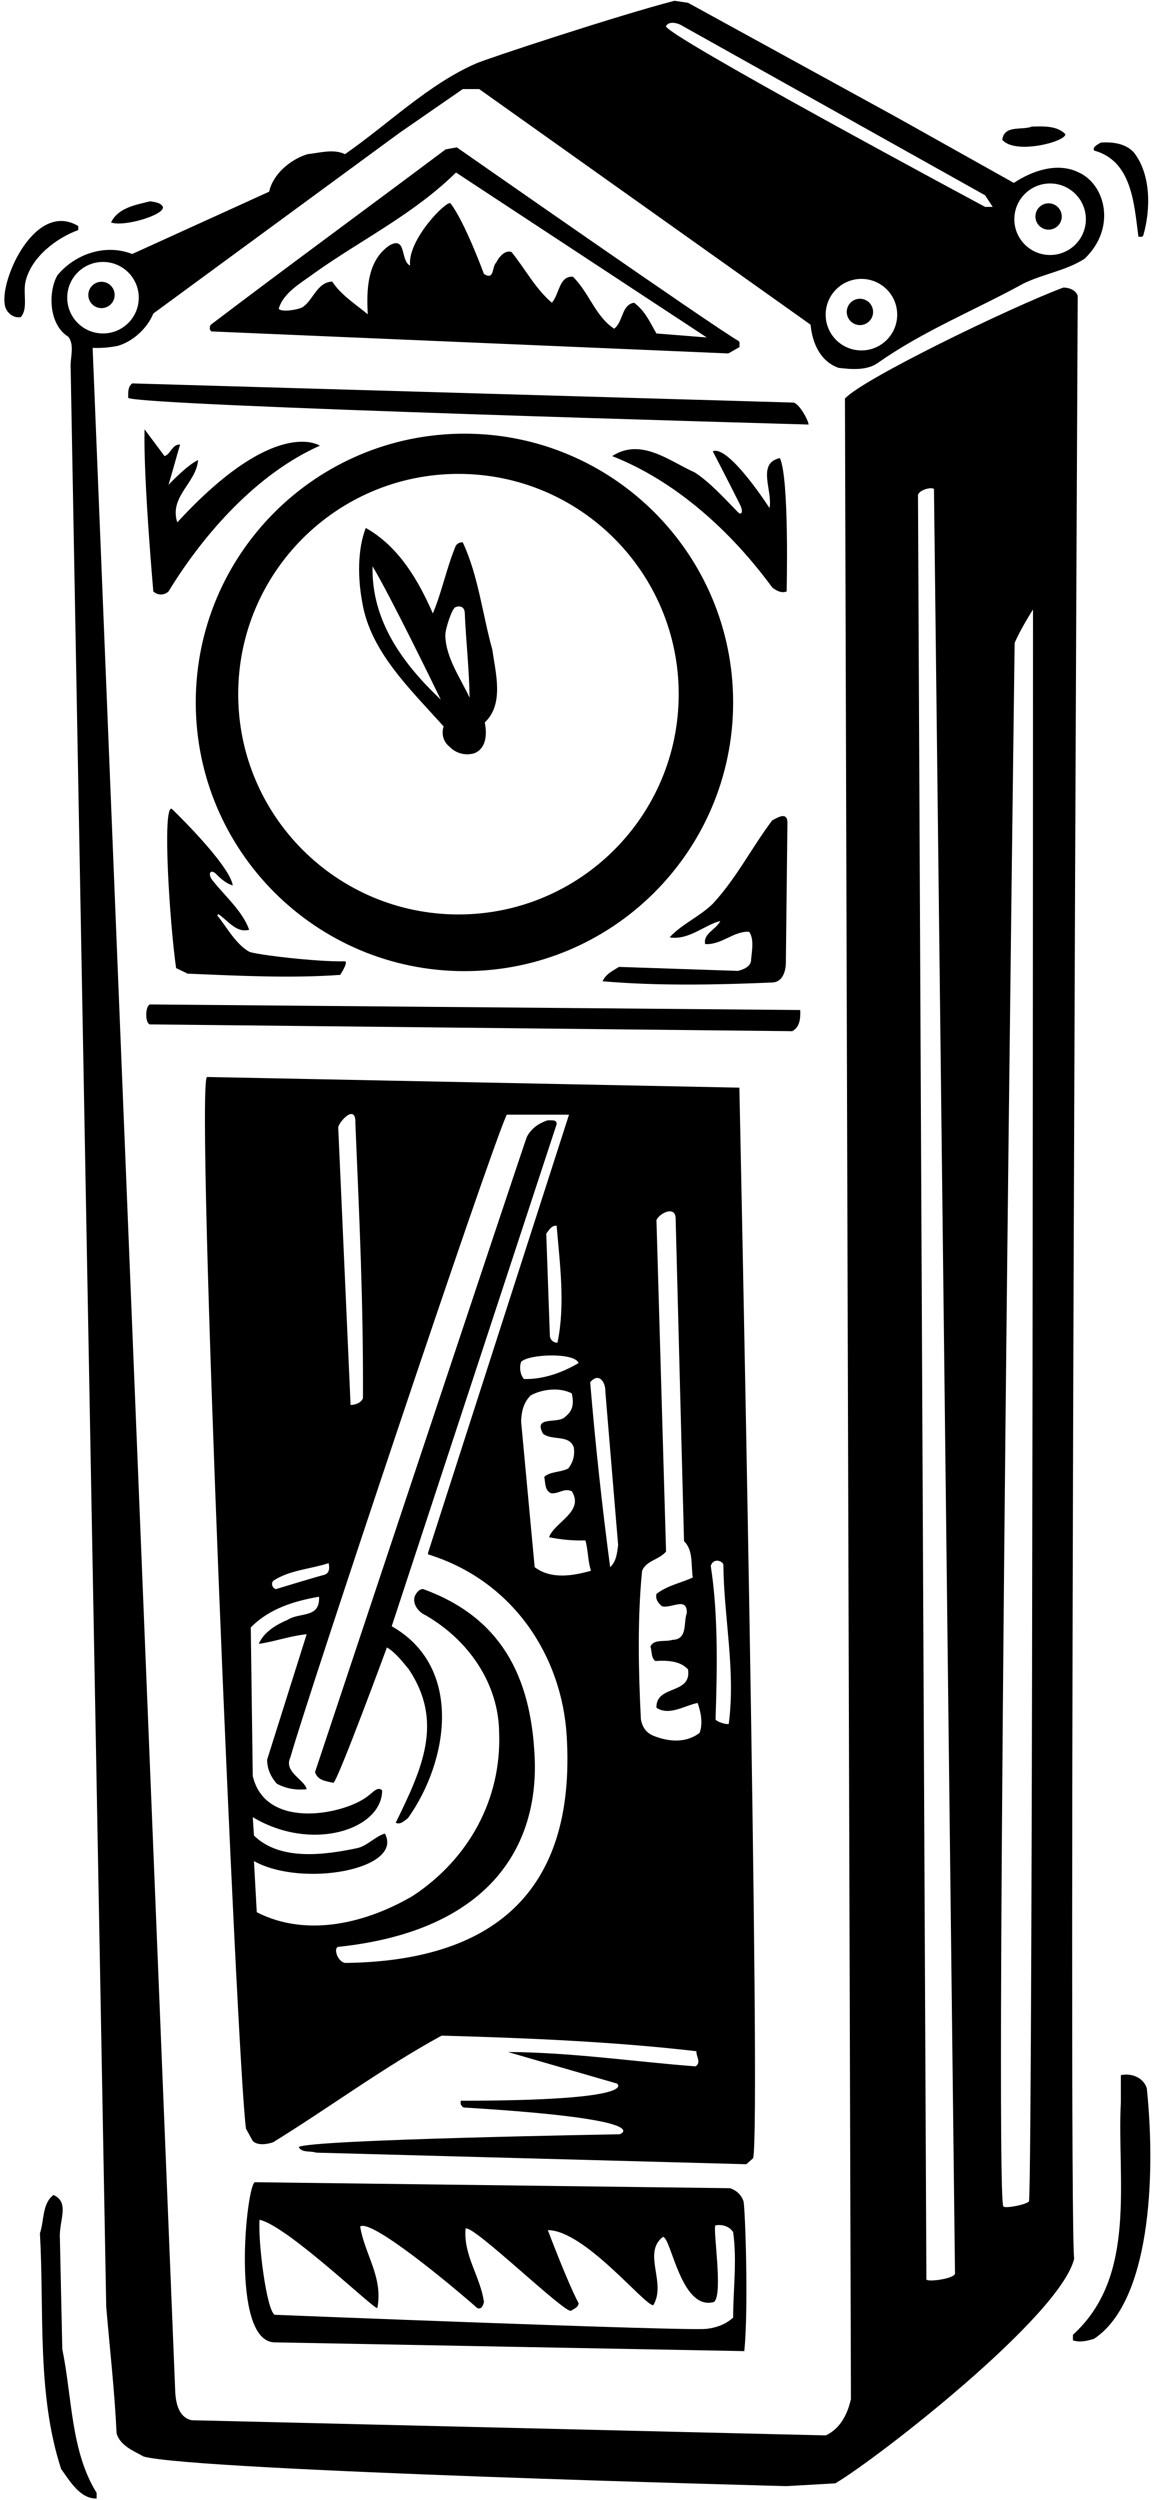 <?xml version="1.0" encoding="UTF-8"?>
<svg xmlns="http://www.w3.org/2000/svg" xmlns:xlink="http://www.w3.org/1999/xlink" width="289pt" height="626pt" viewBox="0 0 289 626" version="1.1">
<g id="surface1">
<path style=" stroke:none;fill-rule:nonzero;fill:rgb(0%,0%,0%);fill-opacity:1;" d="M 215.355 74.805 C 213.531 74.805 212.055 76.281 212.055 78.102 C 212.055 79.926 213.531 81.402 215.355 81.402 C 217.176 81.402 218.652 79.926 218.652 78.102 C 218.652 76.281 217.176 74.805 215.355 74.805 "/>
<path style=" stroke:none;fill-rule:nonzero;fill:rgb(0%,0%,0%);fill-opacity:1;" d="M 185 85.398 C 179.699 82.5 114.398 36.898 114.398 36.898 L 111.602 37.398 C 92 52.102 72.301 66.5 52.801 81.301 C 52.398 81.801 52.398 83 53.199 83 L 182.398 88.5 L 185.199 86.898 C 185.102 86.398 185.398 85.801 185 85.398 Z M 164.398 83.5 C 162.801 80.801 161.699 78 158.801 75.801 C 155.602 76.301 156.102 80.602 153.801 82.301 C 149.102 79.199 147.602 73.398 143.5 69.301 C 140 69 140.102 73.699 138.199 75.801 C 134.102 72.301 131.5 67.301 128.102 63.102 C 126.5 62.5 124.898 64.398 124.301 65.699 C 123.102 66.801 123.898 70.301 121.199 68.602 C 121.199 68.602 116.398 55.5 112.801 50.898 C 111.898 50.102 102 60 102.699 66.5 C 100.199 65.301 101.898 59.102 97.602 61.398 C 91.801 65.301 91.801 72.898 92.102 78.699 C 89.102 76.199 85.301 73.801 83.199 70.5 C 79.375 70.648 78.363 75.301 75.734 76.941 C 74.855 77.488 70.5 78.301 69.801 77.301 C 71 73.199 75.5 70.801 78.699 68.398 C 90.5 60 103.5 53.699 114.199 43.199 L 177 84.5 L 164.398 83.5 "/>
<path style=" stroke:none;fill-rule:nonzero;fill:rgb(0%,0%,0%);fill-opacity:1;" d="M 182.801 547.902 L 63.801 546.402 C 61.699 547.402 57.699 585.898 68.602 586.5 L 186.398 588.699 C 187.5 577.801 186.602 552.598 186.199 551.199 C 185.699 549.598 184.398 548.402 182.801 547.902 Z M 183.602 580.301 C 181.633 582.074 179.344 582.848 176.883 583.125 C 171.715 583.707 68.801 579.602 68.801 579.602 C 66.801 578.602 64.602 561.699 65 555.801 C 72.102 557.402 94 578.602 94.5 577.898 C 96 570.199 91.301 564.402 90.199 557.5 C 92.898 555.5 112.699 571.898 119.5 577.898 C 120.602 578.398 121 577.199 121.199 576.398 C 120.301 570 116 564.699 116.602 558 C 118.5 557 141.301 579.199 143 578.602 C 143.699 578.102 144.898 577.699 144.898 576.699 C 142 571.199 137.199 558.402 137.199 558.402 C 146.398 558.402 161.5 577.398 163.602 577.199 C 167 571.602 160.801 564.199 166 560.098 C 168.102 560.098 170.5 578.699 178.801 576.398 C 181.199 574.602 178.398 557.598 179.199 557.199 C 181 556.902 182.699 557.5 183.602 558.902 C 184.602 565.902 183.602 573.5 183.602 580.301 "/>
<path style=" stroke:none;fill-rule:nonzero;fill:rgb(0%,0%,0%);fill-opacity:1;" d="M 287.199 522.898 C 286.398 520.199 283.301 519 280.699 519.602 L 280.699 526.301 C 279.699 546 284.898 569.902 268.699 584.602 L 268.699 586 C 270.5 586.602 272.398 586.102 274 585.602 C 287.883 576.395 289.551 545.605 287.199 522.898 "/>
<path style=" stroke:none;fill-rule:nonzero;fill:rgb(0%,0%,0%);fill-opacity:1;" d="M 266.801 33.602 C 264.801 31.5 261.5 31.602 258.398 31.699 C 255.898 32.699 251.5 31.199 251 35 C 254.199 38.801 266.898 35.5 266.801 33.602 "/>
<path style=" stroke:none;fill-rule:nonzero;fill:rgb(0%,0%,0%);fill-opacity:1;" d="M 262.605 57.508 C 264.426 57.508 265.902 56.031 265.902 54.207 C 265.902 52.387 264.426 50.906 262.605 50.906 C 260.781 50.906 259.305 52.387 259.305 54.207 C 259.305 56.031 260.781 57.508 262.605 57.508 "/>
<path style=" stroke:none;fill-rule:nonzero;fill:rgb(0%,0%,0%);fill-opacity:1;" d="M 285.102 59.301 C 285.5 59.199 286 59.5 286.301 59 C 288.199 52.5 288.301 43.602 283.898 38.102 C 281.801 35.898 278.602 35.5 275.699 35.699 C 275 36.102 273.5 36.801 274 37.699 C 283.5 40.301 284 51 285.102 59.301 "/>
<path style=" stroke:none;fill-rule:nonzero;fill:rgb(0%,0%,0%);fill-opacity:1;" d="M 40.801 51.801 C 40.199 50.699 38.801 50.602 37.602 50.398 C 34 51.301 29.602 52 27.801 55.699 C 31 56.898 41.301 53.801 40.801 51.801 "/>
<path style=" stroke:none;fill-rule:nonzero;fill:rgb(0%,0%,0%);fill-opacity:1;" d="M 19.602 57.602 L 19.602 56.602 C 8.883 50.172 -0.004 69.875 1.199 76.301 C 1.398 78.102 3.301 79.801 5.199 79.398 C 7.102 77.301 5.699 73.398 6.398 70.5 C 7.801 64.398 14.102 59.602 19.602 57.602 "/>
<path style=" stroke:none;fill-rule:nonzero;fill:rgb(0%,0%,0%);fill-opacity:1;" d="M 15 560.5 C 14.699 556.102 17.602 551.5 13.398 549.598 C 10.5 551.801 11.102 556 10 559.199 C 11.102 579.102 9.199 599.398 15.301 618.199 C 17.602 621.398 20.102 625.699 24.199 625.602 L 24.199 624.199 C 17.699 613.699 18.102 600.398 15.602 588.199 L 15 560.5 "/>
<path style=" stroke:none;fill-rule:nonzero;fill:rgb(0%,0%,0%);fill-opacity:1;" d="M 28.715 73.855 C 28.715 72.031 27.238 70.555 25.418 70.555 C 23.594 70.555 22.117 72.031 22.117 73.855 C 22.117 75.676 23.594 77.152 25.418 77.152 C 27.238 77.152 28.715 75.676 28.715 73.855 "/>
<path style=" stroke:none;fill-rule:nonzero;fill:rgb(0%,0%,0%);fill-opacity:1;" d="M 41.199 114.199 L 36.199 107.5 C 35.898 120 38.398 148.102 38.398 148.102 C 39.5 149.102 41.102 149.102 42.199 148.102 C 51.102 133.5 64.5 118.5 80.102 111.602 C 80.102 111.602 69 104 44.398 130.801 C 42.301 124.301 49.199 120.898 49.602 115.199 C 46.898 116.398 42.199 121.398 42.199 121.398 C 43.199 118.102 44.102 114.699 45.102 111.301 C 43.102 111.199 42.699 113.801 41.199 114.199 "/>
<path style=" stroke:none;fill-rule:nonzero;fill:rgb(0%,0%,0%);fill-opacity:1;" d="M 184.801 243.102 L 155 242.102 C 153.301 243.199 151.801 243.801 150.898 245.699 C 164.699 246.898 179.699 246.602 193.602 246 C 195.898 245.801 196.699 243.398 196.801 241.398 L 197.199 205.898 C 197.102 203.102 194.602 204.801 193.398 205.398 C 188.199 212.301 184.5 219.801 178.5 226.301 C 175.102 229.602 170.699 231.398 167.699 234.699 C 172.5 235.5 176.398 231.602 180.398 230.602 C 179.398 232.699 176 233.801 176.602 236.398 C 180.801 236.602 183.699 233.102 187.602 233.301 C 188.898 235.102 188.301 238.102 188.102 240.199 C 188.199 242 186.102 242.801 184.801 243.102 "/>
<path style=" stroke:none;fill-rule:nonzero;fill:rgb(0%,0%,0%);fill-opacity:1;" d="M 184.781 128.227 C 181.332 124.691 177.852 120.816 174 118.301 C 167.699 115.5 160.602 109.5 153.301 114.199 C 169.102 120.398 183 132.898 193.398 147.102 C 194.398 147.898 195.699 148.602 197 148.102 C 197 148.102 197.699 119.602 195.301 114.699 C 189.398 116 193.602 123 192.699 127.199 C 192.699 127.199 182.5 111.301 178.5 113 C 178.5 113 182.383 120.469 185.32 126.344 C 186.211 128.129 185.723 129.188 184.781 128.227 "/>
<path style=" stroke:none;fill-rule:nonzero;fill:rgb(0%,0%,0%);fill-opacity:1;" d="M 200.398 252.898 L 37.602 251.5 C 36.301 251.699 36.199 256.898 37.898 256.5 L 198.398 258.199 C 200.301 257.199 200.5 255 200.398 252.898 "/>
<path style=" stroke:none;fill-rule:nonzero;fill:rgb(0%,0%,0%);fill-opacity:1;" d="M 185.164 272.336 L 51.832 269.664 C 48.934 271.766 59.301 516.301 61.602 533 L 63.301 536.098 C 64.602 537.301 66.898 536.902 68.398 536.402 C 82.5 527.699 96.102 517.602 110.602 509.699 C 132.199 510.301 153.602 511.199 174.398 513.602 C 174.301 514.898 175.699 516.398 174.199 517.398 C 158.5 516.199 143.301 513.898 127.199 513.801 C 127.199 513.801 145.199 519 154.5 521.699 C 154.5 521.699 161.164 526 115.398 526 C 115.199 526.801 115.5 527.301 116.102 527.699 C 165.5 530.668 155.199 534.402 155.199 534.402 C 155.199 534.402 77.5 535.699 74.801 537.598 C 75.602 539.098 77.699 538.5 79.199 539 L 186.898 541.902 L 188.602 540.402 C 190.699 533.5 185.164 272.336 185.164 272.336 Z M 144.898 341.301 C 140.801 343.699 136.102 345.398 131.199 345.301 C 130.301 344.199 130 342.5 130.5 341 C 132.398 339 144 338.602 144.898 341.301 Z M 136.801 308.898 C 137.5 308 138.102 306.801 139.398 306.898 C 140.199 316.398 141.602 326.801 139.602 336.199 C 138.5 336.199 137.699 335.398 137.699 334.301 Z M 89 281.301 C 90 305.301 91 325.699 90.898 350.102 C 90.199 351.801 87.801 351.801 87.801 351.801 L 84.699 282.199 C 85.199 280.5 89.199 276.301 89 281.301 Z M 68.602 395.699 C 72.699 393.102 77.699 392.898 82.301 391.398 C 82.707 393.359 82.09 394.113 81.027 394.371 C 79.219 394.812 69.102 397.898 69.102 397.898 C 68.199 397.699 67.699 396.301 68.602 395.699 Z M 86.398 491.5 C 84.398 491.102 83.461 487.605 84.766 487.469 C 122.883 483.426 134.898 462.008 133.898 439.98 C 132.984 419.801 125.52 404.996 106 397.898 C 105 397.801 104.301 398.801 103.898 399.602 C 103.199 401.5 104.699 403.602 106.5 404.398 C 117.301 410.602 124.898 421.5 125 433.898 C 125.602 450.398 117.5 465.398 103.398 474.699 C 92 481.398 77 485.301 64.301 478.801 L 63.602 466 C 75.688 472.715 101.156 468.086 96.398 459.102 C 94 459.801 92.199 462 89.699 462.699 C 81.301 464.5 70.102 466 63.602 459.602 L 63.301 455 C 78.133 463.898 95.699 458.066 95.699 448.301 C 94.602 447.199 93.398 448.801 92.398 449.5 C 86.977 454.18 66.559 458.621 63.301 444.699 L 62.801 407.5 C 67.398 402.801 73.602 400.898 79.898 399.801 C 80.199 405.301 75.102 403.602 72 405.602 C 69.199 406.801 66.102 408.602 64.801 411.602 C 68.602 411.102 72.602 409.602 76.801 409.199 L 66.898 440.602 C 66.898 442.898 67.801 444.898 69.301 446.602 C 71.5 447.801 74 448.301 76.801 448 C 76.301 445.602 71 443.699 72.699 440.102 C 77.102 424.5 122.199 289.5 126.898 279.102 L 142.5 279.102 L 107.199 388.801 L 107.199 389.199 C 128.43 395.742 140.711 414.566 141.922 434.68 C 144.328 474.566 122.59 491.09 86.398 491.5 Z M 133.898 392.398 L 130.5 355.898 C 130.602 353.398 131.102 351.199 132.898 349.398 C 135.801 347.801 140.199 347.301 143.199 348.898 C 143.699 351.301 143.602 353.102 141.602 354.699 C 139.898 356.699 133.398 354.301 136 359 C 138.301 360.801 142.5 359.102 143.699 362.398 C 144 364.398 143.5 366.199 142.301 367.699 C 140.398 368.699 137.801 368.398 136.301 369.801 C 136.602 371.301 136.398 373.199 138 373.898 C 139.898 374.102 141.301 372.5 143.199 373.398 C 146.398 378.5 138.898 381.102 137.5 384.898 C 140.398 385.5 143.398 385.801 146.602 385.699 C 147.301 388.102 147.199 390.898 148 393.301 C 143.398 394.602 138 395.5 133.898 392.398 Z M 152.801 392.398 C 150.801 377.301 149.102 361.699 147.801 346.102 C 150 343.5 151.699 346.102 151.602 348.5 L 154.801 386.898 C 154.5 388.898 154.398 390.898 152.801 392.398 Z M 175.199 433.898 C 172.102 436.301 167.836 436.336 163.602 434.602 C 161.652 433.805 160.801 432.199 160.5 430.5 C 159.898 418.699 159.602 405.301 160.801 393.301 C 161.898 390.699 165 390.602 166.801 388.5 L 164.398 305.5 C 165.102 303.801 169.102 301.801 169.199 305 L 171.301 385.898 C 173.699 388.199 173 391.898 173.5 395 C 170.398 396.398 167.102 397 164.398 399.102 C 164.102 400.398 164.801 401.398 165.801 402.199 C 168.199 402.801 172.102 399.699 172 403.898 C 171.102 406.301 172.301 410.5 168.398 410.602 C 166.602 411.199 163.699 410.301 162.898 412.301 C 163.301 413.5 163 415 164.102 415.898 C 167.199 415.699 170.398 415.898 172.301 418 C 173.301 424.398 164.199 421.801 164.398 427.602 C 167.602 429.699 171.301 427.102 174.699 426.398 C 175.5 428.602 176.102 431.5 175.199 433.898 Z M 182.5 431.664 C 181.699 431.867 179.301 431 179.199 430.5 C 179.602 418.301 179.898 404.301 178 392.102 C 178.699 389.801 181.367 391 181.164 392 C 181.262 404.797 184.266 418.301 182.5 431.664 "/>
<path style=" stroke:none;fill-rule:nonzero;fill:rgb(0%,0%,0%);fill-opacity:1;" d="M 269.898 74.102 C 269.5 72.699 267.801 72 266.301 72 C 253.199 76.898 216 94.898 211.602 99.801 L 213.102 600.699 C 212.301 604.301 210.5 608.102 206.801 609.801 L 48 606 C 44.801 605.301 44.102 601.898 43.898 599.199 L 23.199 87.102 C 25.398 87.199 27.5 87 29.5 86.602 C 33.301 85.5 36.898 82.199 38.398 78.5 L 100 33.301 L 115.898 22.301 L 120 22.301 L 203 81.301 C 203.398 85.801 205.398 90.5 210 92.102 C 213.199 92.5 217.102 92.801 219.801 90.898 C 231.301 82.801 244.102 77.699 256.301 71 C 261.199 68.602 266.898 67.801 271.602 64.801 C 279.617 57.164 276.895 46.27 270.199 43.199 C 264.801 40.5 258.398 42.801 253.898 45.801 L 224.801 29.5 L 172.301 0.699 L 168.898 0.199 C 155.301 3.699 122.359 14.527 119.219 15.895 C 107.301 21.09 97.32 31.004 86.398 38.602 C 83.5 37.199 80 38.301 77 38.602 C 72.801 39.898 68.398 43.5 67.398 48 L 33.102 63.602 C 26.5 61 18.898 63.5 14.398 68.898 C 12 73 12.168 81.332 17.145 84.348 C 18.781 86.578 17.465 89.801 17.699 92.398 L 26.602 577.602 C 27.5 588.199 28.699 598.602 29.199 609.301 C 30.102 612.398 33.5 613.699 36 615.102 C 49.398 618.699 197 622.5 197 622.5 L 209.199 621.801 C 219.699 615.602 265.398 580.102 269 565.598 C 267.5 551.199 269.898 74.102 269.898 74.102 Z M 262.98 45.938 C 267.926 45.938 271.938 49.949 271.938 54.895 C 271.938 59.844 267.926 63.852 262.98 63.852 C 258.031 63.852 254.023 59.844 254.023 54.895 C 254.023 49.949 258.031 45.938 262.98 45.938 Z M 215.73 87.746 C 210.781 87.746 206.773 83.738 206.773 78.789 C 206.773 73.844 210.781 69.832 215.73 69.832 C 220.676 69.832 224.688 73.844 224.688 78.789 C 224.688 83.738 220.676 87.746 215.73 87.746 Z M 166.801 6.5 C 167.5 5.301 169.398 5.699 170.398 6.199 L 246.699 48.898 L 248.602 51.801 L 246.699 51.801 C 246.699 51.801 165.199 8.102 166.801 6.5 Z M 16.836 74.539 C 16.836 69.594 20.844 65.586 25.793 65.586 C 30.738 65.586 34.75 69.594 34.75 74.539 C 34.75 79.488 30.738 83.496 25.793 83.496 C 20.844 83.496 16.836 79.488 16.836 74.539 Z M 232 570.699 L 229.898 124.301 C 229.602 122.602 234 121.699 233.898 122.602 L 239.164 569.332 C 238.766 570.633 232 571.5 232 570.699 Z M 257.699 551.199 C 257.102 552 251.766 553.066 251.266 552.465 C 248.965 549.266 254.102 161 254.102 161 C 255.398 157.801 258.699 152.602 258.699 152.602 C 258.699 152.602 258.699 542 257.699 551.199 "/>
<path style=" stroke:none;fill-rule:nonzero;fill:rgb(0%,0%,0%);fill-opacity:1;" d="M 54.145 218.859 C 55.395 220.129 56.719 221.27 58.301 221.699 C 57.398 216.301 43 202.5 43 202.5 C 40.602 201.699 42.5 231.199 44.102 242.398 L 47 243.801 C 59.602 244.301 72.602 245 85.199 244.102 C 85.199 244.102 87.301 240.898 86.398 240.699 C 79.5 240.898 63.613 239 62.348 238.27 C 58.953 236.312 56.73 232.039 54.398 229.199 L 54.699 228.898 C 57.102 230.5 59.199 233.699 62.398 232.801 C 60.719 228.105 56.383 224.438 53.219 220.43 C 51.867 218.719 52.781 217.477 54.145 218.859 "/>
<path style=" stroke:none;fill-rule:nonzero;fill:rgb(0%,0%,0%);fill-opacity:1;" d="M 137.199 280.5 C 134.82 281.27 132.969 282.629 131.922 284.711 C 131.605 285.34 78.898 443.699 78.898 443.699 C 79.5 445.801 81.699 446 83.5 446.398 C 84.602 445.898 96.898 412.5 96.898 412.5 C 99.102 413.801 100.801 416.102 102.398 418 C 111.105 431.129 105.836 442.664 99.102 456.398 C 100.199 457 101.301 455.898 102.199 455.199 C 112.309 440.977 116.105 417.426 98.102 407.199 L 139.398 281.5 C 139.5 280.199 138 280.602 137.199 280.5 "/>
<path style=" stroke:none;fill-rule:nonzero;fill:rgb(0%,0%,0%);fill-opacity:1;" d="M 198.699 100.801 L 33.102 96 C 32 96.898 32.102 98.199 32.102 99.602 C 33.398 101.602 202.5 106.301 202.5 106.301 C 202.398 105.102 200.102 101 198.699 100.801 "/>
<path style=" stroke:none;fill-rule:nonzero;fill:rgb(0%,0%,0%);fill-opacity:1;" d="M 114 137 C 111.801 142.398 110.602 148.398 108.398 153.602 C 104.898 145.602 100 136.898 91.602 132.199 C 89.5 137.602 89.602 144.801 90.699 150.699 C 92.699 163.102 102.602 172.398 111.102 181.898 C 110.5 183.699 111 185.699 112.5 186.898 C 114.102 188.602 116.5 189.301 118.801 188.602 C 121.801 187.398 122 183.801 121.398 180.898 C 126.301 176.301 124.102 168.5 123.301 162.699 C 120.801 153.699 119.801 144.199 115.898 135.801 C 115 135.699 114.199 136.301 114 137 Z M 93.301 141.801 C 97.699 149.102 108.602 171.5 110.398 175.199 C 100.801 166.102 93 155.398 93.301 141.801 Z M 116.398 153.602 C 116.699 160.602 117.5 167.5 117.602 174.699 C 115.406 169.922 111.559 164.594 111.527 159 C 111.52 157.449 113.168 152.418 114.035 152.043 C 115.129 151.574 116.398 151.875 116.398 153.602 "/>
<path style=" stroke:none;fill-rule:nonzero;fill:rgb(0%,0%,0%);fill-opacity:1;" d="M 49.023 175.875 C 49.023 213.035 79.152 243.164 116.312 243.164 C 153.473 243.164 183.602 213.035 183.602 175.875 C 183.602 138.715 153.473 108.586 116.312 108.586 C 79.152 108.586 49.023 138.715 49.023 175.875 Z M 169.969 173.812 C 169.969 204.273 145.273 228.969 114.812 228.969 C 84.352 228.969 59.656 204.273 59.656 173.812 C 59.656 143.352 84.352 118.656 114.812 118.656 C 145.273 118.656 169.969 143.352 169.969 173.812 "/>
</g>
</svg>
